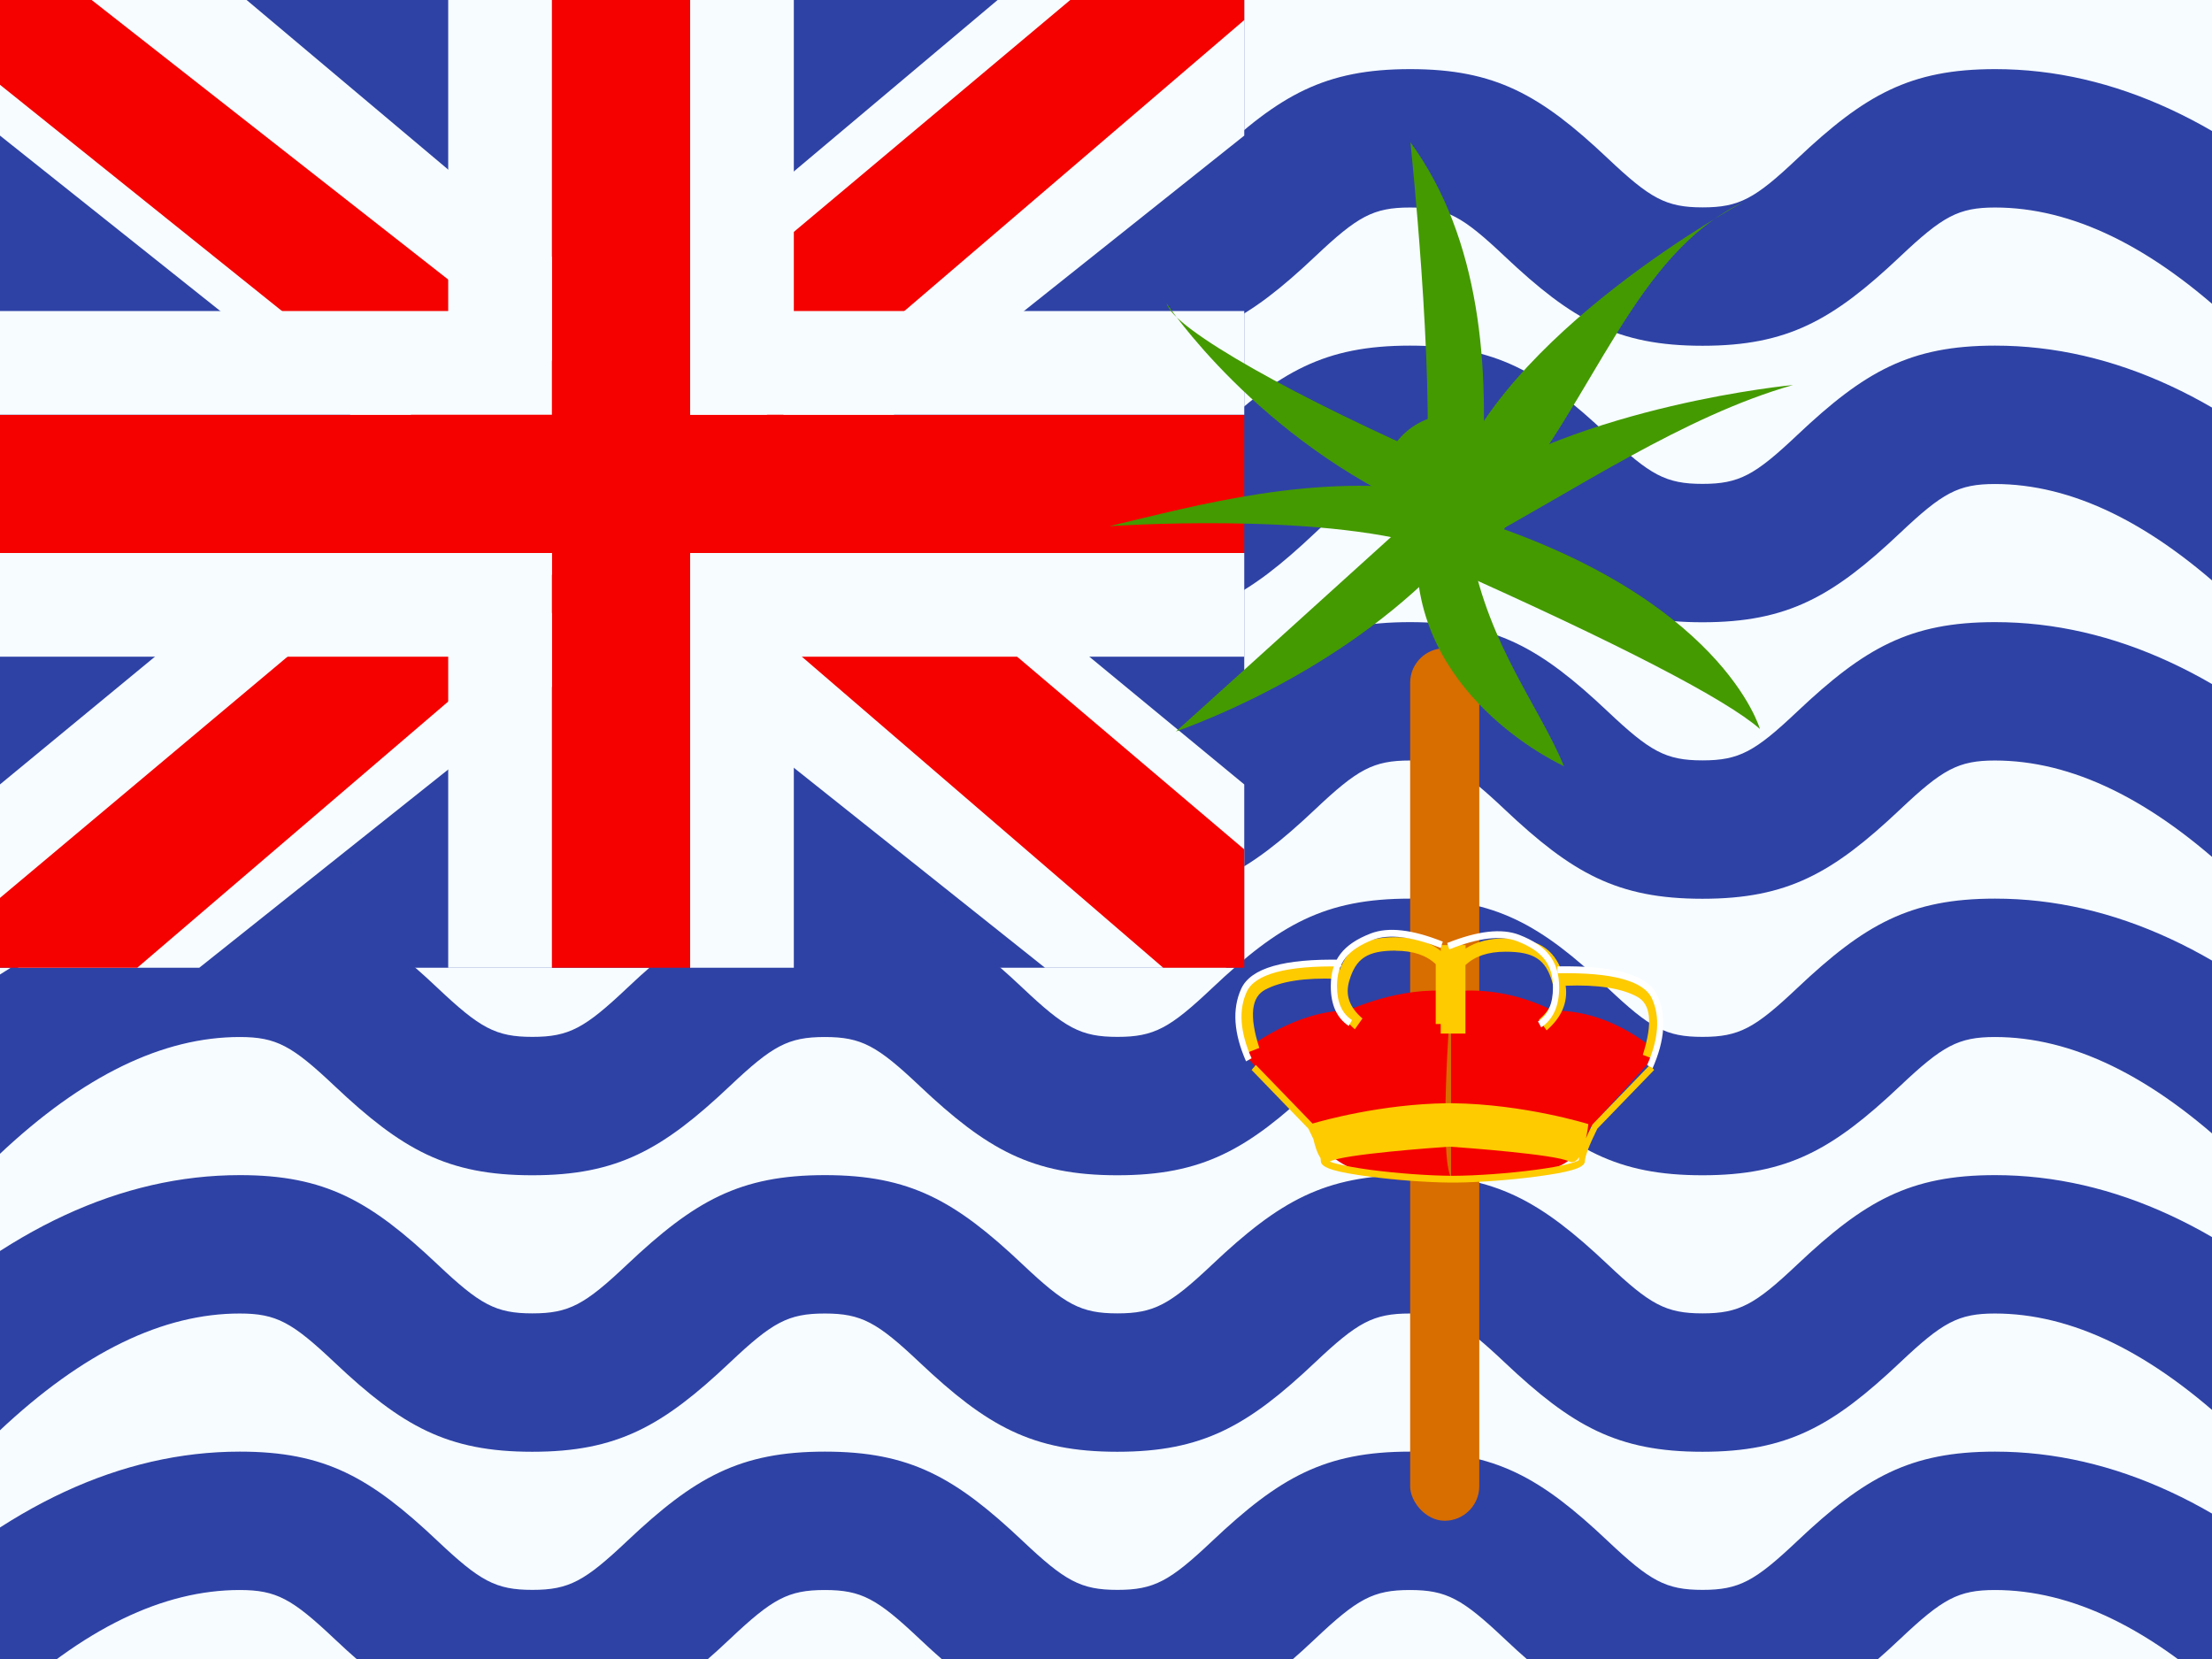 <svg fill="none" height="12" viewBox="0 0 16 12" width="16" xmlns="http://www.w3.org/2000/svg" xmlns:xlink="http://www.w3.org/1999/xlink"><rect x="0" y="0" width="16" height="12" fill="#333333" stroke="none"/><clipPath id="a"><path d="m0 0h16v12h-16z"/></clipPath><clipPath id="b"><path d="m0 0h9v7h-9z"/></clipPath><g clip-path="url(#a)"><path d="m0 0h16v12h-16z" fill="#fff"/><path clip-rule="evenodd" d="m0 0v12h16v-12z" fill="#f7fcff" fill-rule="evenodd"/><path clip-rule="evenodd" d="m-.753 1.646.744.709c.614-.58 1.193-.854 1.744-.854.266 0 .379.064.686.354.487.46.814.646 1.43.646.616 0 .943-.186 1.43-.646.307-.29.42-.354.686-.354s.379.064.686.354c.487.46.814.646 1.43.646.616 0 .943-.186 1.43-.646.307-.29.42-.354.686-.354.266 0 .379.064.686.354.487.46.814.646 1.43.646.616 0 .943-.186 1.43-.646.307-.29.42-.354.686-.354.55 0 1.13.274 1.744.854l.744-.709c-.796-.753-1.628-1.146-2.487-1.146-.616 0-.943.186-1.43.646-.307.29-.42.354-.686.354s-.379-.064-.686-.354c-.487-.46-.814-.646-1.43-.646-.616 0-.943.186-1.43.646-.307.29-.42.354-.686.354-.266 0-.379-.064-.686-.354-.487-.46-.814-.646-1.43-.646-.616 0-.943.186-1.43.646-.307.29-.42.354-.686.354s-.379-.064-.686-.354c-.487-.46-.814-.646-1.43-.646-.86 0-1.691.393-2.488 1.146zm.744 2.709-.744-.709c.796-.753 1.628-1.146 2.488-1.146.616 0 .943.186 1.43.646.307.29.42.354.686.354s.379-.064.686-.354c.487-.46.814-.646 1.43-.646.616 0 .943.186 1.43.646.307.29.42.354.686.354.266 0 .379-.064.686-.354.487-.46.814-.646 1.43-.646.616 0 .943.186 1.43.646.307.29.42.354.686.354s.379-.064.686-.354c.487-.46.814-.646 1.43-.646.86 0 1.691.393 2.487 1.146l-.744.709c-.614-.58-1.193-.854-1.744-.854-.266 0-.379.064-.686.354-.487.46-.814.646-1.43.646-.616 0-.943-.186-1.43-.646-.307-.29-.42-.354-.686-.354-.266 0-.379.064-.686.354-.487.46-.814.646-1.43.646-.616 0-.943-.186-1.43-.646-.307-.29-.42-.354-.686-.354s-.379.064-.686.354c-.487.46-.814.646-1.43.646-.616 0-.943-.186-1.43-.646-.307-.29-.42-.354-.686-.354-.551 0-1.13.274-1.744.854zm0 2-.744-.709c.796-.753 1.628-1.146 2.488-1.146.616 0 .943.186 1.43.646.307.29.42.354.686.354s.379-.064.686-.354c.487-.46.814-.646 1.43-.646.616 0 .943.186 1.43.646.307.29.42.354.686.354.266 0 .379-.064.686-.354.487-.46.814-.646 1.43-.646.616 0 .943.186 1.43.646.307.29.42.354.686.354s.379-.064.686-.354c.487-.46.814-.646 1.43-.646.86 0 1.691.393 2.487 1.146l-.744.709c-.614-.58-1.193-.854-1.744-.854-.266 0-.379.064-.686.354-.487.46-.814.646-1.43.646-.616 0-.943-.186-1.43-.646-.307-.29-.42-.354-.686-.354-.266 0-.379.064-.686.354-.487.46-.814.646-1.43.646-.616 0-.943-.186-1.43-.646-.307-.29-.42-.354-.686-.354s-.379.064-.686.354c-.487.46-.814.646-1.43.646-.616 0-.943-.186-1.43-.646-.307-.29-.42-.354-.686-.354-.551 0-1.13.274-1.744.854zm0 2-.744-.709c.796-.753 1.628-1.146 2.488-1.146.616 0 .943.186 1.43.646.307.29.42.354.686.354s.379-.064.686-.354c.487-.46.814-.646 1.43-.646.616 0 .943.186 1.43.646.307.29.42.354.686.354.266 0 .379-.064.686-.354.487-.46.814-.646 1.43-.646.616 0 .943.186 1.43.646.307.29.42.354.686.354s.379-.064.686-.354c.487-.46.814-.646 1.43-.646.86 0 1.691.393 2.487 1.146l-.744.709c-.614-.58-1.193-.854-1.744-.854-.266 0-.379.064-.686.354-.487.46-.814.646-1.43.646-.616 0-.943-.186-1.43-.646-.307-.29-.42-.354-.686-.354-.266 0-.379.064-.686.354-.487.46-.814.646-1.43.646-.616 0-.943-.186-1.43-.646-.307-.29-.42-.354-.686-.354s-.379.064-.686.354c-.487.46-.814.646-1.43.646-.616 0-.943-.186-1.43-.646-.307-.29-.42-.354-.686-.354-.551 0-1.13.274-1.744.854zm0 2-.744-.709c.796-.753 1.628-1.146 2.488-1.146.616 0 .943.186 1.43.646.307.29.42.354.686.354s.379-.064.686-.354c.487-.46.814-.646 1.43-.646.616 0 .943.186 1.43.646.307.29.42.354.686.354.266 0 .379-.064.686-.354.487-.46.814-.646 1.43-.646.616 0 .943.186 1.43.646.307.29.42.354.686.354s.379-.064.686-.354c.487-.46.814-.646 1.43-.646.86 0 1.691.393 2.487 1.146l-.744.709c-.614-.58-1.193-.854-1.744-.854-.266 0-.379.064-.686.354-.487.46-.814.646-1.43.646-.616 0-.943-.186-1.43-.646-.307-.29-.42-.354-.686-.354-.266 0-.379.064-.686.354-.487.46-.814.646-1.43.646-.616 0-.943-.186-1.43-.646-.307-.29-.42-.354-.686-.354s-.379.064-.686.354c-.487.46-.814.646-1.43.646-.616 0-.943-.186-1.43-.646-.307-.29-.42-.354-.686-.354-.551 0-1.13.274-1.744.854zm0 2-.744-.709c.796-.753 1.628-1.146 2.488-1.146.616 0 .943.186 1.43.646.307.29.42.354.686.354s.379-.064.686-.354c.487-.46.814-.646 1.43-.646.616 0 .943.186 1.43.646.307.29.42.354.686.354.266 0 .379-.064.686-.354.487-.46.814-.646 1.43-.646.616 0 .943.186 1.43.646.307.29.42.354.686.354s.379-.064.686-.354c.487-.46.814-.646 1.43-.646.86 0 1.691.393 2.487 1.146l-.744.709c-.614-.581-1.193-.854-1.744-.854-.266 0-.379.064-.686.354-.487.46-.814.646-1.43.646-.616 0-.943-.186-1.43-.646-.307-.29-.42-.354-.686-.354-.266 0-.379.064-.686.354-.487.46-.814.646-1.43.646-.616 0-.943-.186-1.43-.646-.307-.29-.42-.354-.686-.354s-.379.064-.686.354c-.487.46-.814.646-1.43.646-.616 0-.943-.186-1.43-.646-.307-.29-.42-.354-.686-.354-.551 0-1.13.274-1.744.854z" fill="#2e42a5" fill-rule="evenodd"/><g clip-path="url(#b)"><path d="m0 0h9v7h-9z" fill="#2e42a5"/><path d="m-1.002 6.5 1.98.869 8.067-6.424 1.045-1.291-2.118-.29-3.29 2.768-2.648 1.865z" fill="#f7fcff"/><path d="m-.731 7.108 1.009.504 9.437-8.079h-1.417z" fill="#f50100"/><path d="m10.002 6.5-1.98.869-8.067-6.424-1.045-1.291 2.118-.29 3.29 2.768 2.648 1.865z" fill="#f7fcff"/><path d="m9.935 6.937-1.009.504-4.018-3.459-1.191-.386-4.906-3.937h1.417l4.903 3.844 1.302.463z" fill="#f50100"/><g clip-rule="evenodd" fill-rule="evenodd"><path d="m4.992 0h-1v3h-3.992v1h3.992v3h1v-3h4.008v-1h-4.008z" fill="#f50100"/><path d="m3.242-.75h2.5v3h4.008v2.5h-4.008v3h-2.5v-3h-3.992v-2.5h3.992zm.75 3.75h-3.992v1h3.992v3h1v-3h4.008v-1h-4.008v-3h-1z" fill="#f7fcff"/></g></g><rect fill="#d86d00" height="6.311" rx=".25" width=".5" x="10.2" y="4.689"/><g fill="#449a01"><path d="m10.202 1.029c.511.701.576 1.641.511 2.484l-.399-.029c.062-.804-.112-2.455-.112-2.455z"/><path d="m10.854 3.692-.368-.152c.355-1.122 2.124-2.078 2.124-2.078-.793.379-1.062 1.406-1.756 2.23z"/><path d="m10.688 3.925-.193-.34c.946-.658 2.474-.8 2.474-.8-.788.224-1.585.767-2.281 1.14z"/><path d="m10.442 4.091.167-.353c1.85.574 2.121 1.535 2.121 1.535-.243-.214-1.014-.615-2.288-1.182z"/><path d="m10.248 4.065.393-.073c.136.689.487 1.107.672 1.55 0 0-1.038-.464-1.065-1.477z"/><path d="m10.218 3.742.424.107c-.695.85-1.728 1.296-2.136 1.442 0 0 .897-.809 1.712-1.548z"/><path d="m10.406 3.558-.064.395c-.828-.252-2.317-.147-2.317-.147.625-.148 1.49-.393 2.382-.248z"/><path d="m10.477 3.356-.163.355c-1.222-.528-1.875-1.516-1.875-1.516.041.182.959.695 2.038 1.161z"/><path clip-rule="evenodd" d="m10.5 4c.276 0 .5-.224.5-.5s-.224-.5-.5-.5-.5.224-.5.5.224.5.5.5z" fill-rule="evenodd"/></g><path clip-rule="evenodd" d="m11.956 7.654v-.072c-.231-.182-.472-.273-.724-.273-.242-.118-.486-.163-.734-.137 0-.001 0-.001 0-.001-.372-.04-.748.138-.748.138-.378 0-.724.273-.724.273v.072l.452.499s.127.481 1.018.368v.001s.59-.018.631-.033c.017-.006.034-.011.051-.017.116-.037.247-.079.326-.319zm-1.46-.46c-.013.166-.086 1.168 0 1.324z" fill="#f50100" fill-rule="evenodd"/><path clip-rule="evenodd" d="m10.097 6.876c-.205 0-.289.055-.337.217-.031.103-.001.191.095.274l-.055.078c-.12-.102-.165-.227-.13-.365-.232-.009-.405.018-.519.079-.099.053-.117.187-.042.421l-.085.033c-.088-.275-.063-.461.087-.542.132-.071.325-.1.578-.088l-.001.038c.065-.175.185-.242.408-.242.134 0 .244.033.326.1v-.043h.179v.025c.077-.05.174-.074.29-.074.228 0 .348.07.412.253l-0-.007c.254-.011.446.018.578.088.15.081.175.267.087.542l-.085-.033c.074-.234.057-.368-.042-.421-.113-.061-.285-.088-.516-.079.017.122-.031.231-.138.323l-.055-.078c.096-.082.126-.17.095-.274-.048-.162-.132-.217-.337-.217-.127 0-.223.033-.29.097v.433.062h-.179v-.069h-.036v-.433c-.067-.064-.163-.097-.29-.097zm-1.013.827-.031.036.411.425c.013.027.025.052.036.075.011.049.028.103.051.136.002.01.003.018.003.024 0 .051.12.081.355.112.184.024.401.041.578.043v0l.022-0.0.022 0v-0c.177-.002.394-.019.578-.043.234-.031.355-.061.355-.112 0-.033.03-.114.09-.235l.411-.425-.031-.036-.413.428-.004.006c-.018.035-.033.067-.045.096.012-.055.017-.102.017-.102s-.463-.145-.986-.151v-0l-.018 0-.018-0v0c-.472.006-.895.124-.973.147zm2.339.666c-.02.031-.045.047-.076.031-.098-.05-.745-.098-.862-.106-.117.008-.764.055-.862.106l-.005.002c.014.006.034.012.059.018.058.014.14.029.237.042.19.025.416.042.595.043.179-.001.405-.018.595-.043.097-.013.179-.027.237-.042.029-.007.052-.015.067-.021.005-.002.009-.005.012-.007 0-.007.002-.015.003-.023zm.053.023.001-.001-0.0 0z" fill="#feca00" fill-rule="evenodd"/><path d="m9.702 6.942-.001.049c-.397-.008-.625.056-.683.183-.06.131-.049.291.035.481l-.04.022c-.089-.203-.102-.378-.035-.525.069-.151.31-.218.724-.21z" fill="#fff"/><path d="m9.779 7.379-.023.042c-.087-.057-.13-.154-.13-.287 0-.192.09-.305.289-.382.127-.049.3-.029.521.059l-.015.046c-.212-.084-.375-.103-.491-.059-.182.071-.259.167-.259.335 0 .117.036.198.108.245z" fill="#fff"/><path d="m11.265 6.991.001.049c.397-.008.625.056.683.183.06.131.049.291-.035.481l.04.022c.089-.203.102-.378.035-.525-.069-.151-.31-.218-.724-.211z" fill="#fff"/><path d="m11.125 7.389.023.042c.086-.057.13-.154.13-.287 0-.192-.09-.305-.289-.382-.127-.049-.3-.029-.521.059l.015.046c.211-.084.375-.103.491-.059.182.071.259.167.259.335 0 .117-.036.198-.108.245z" fill="#fff"/></g></svg>